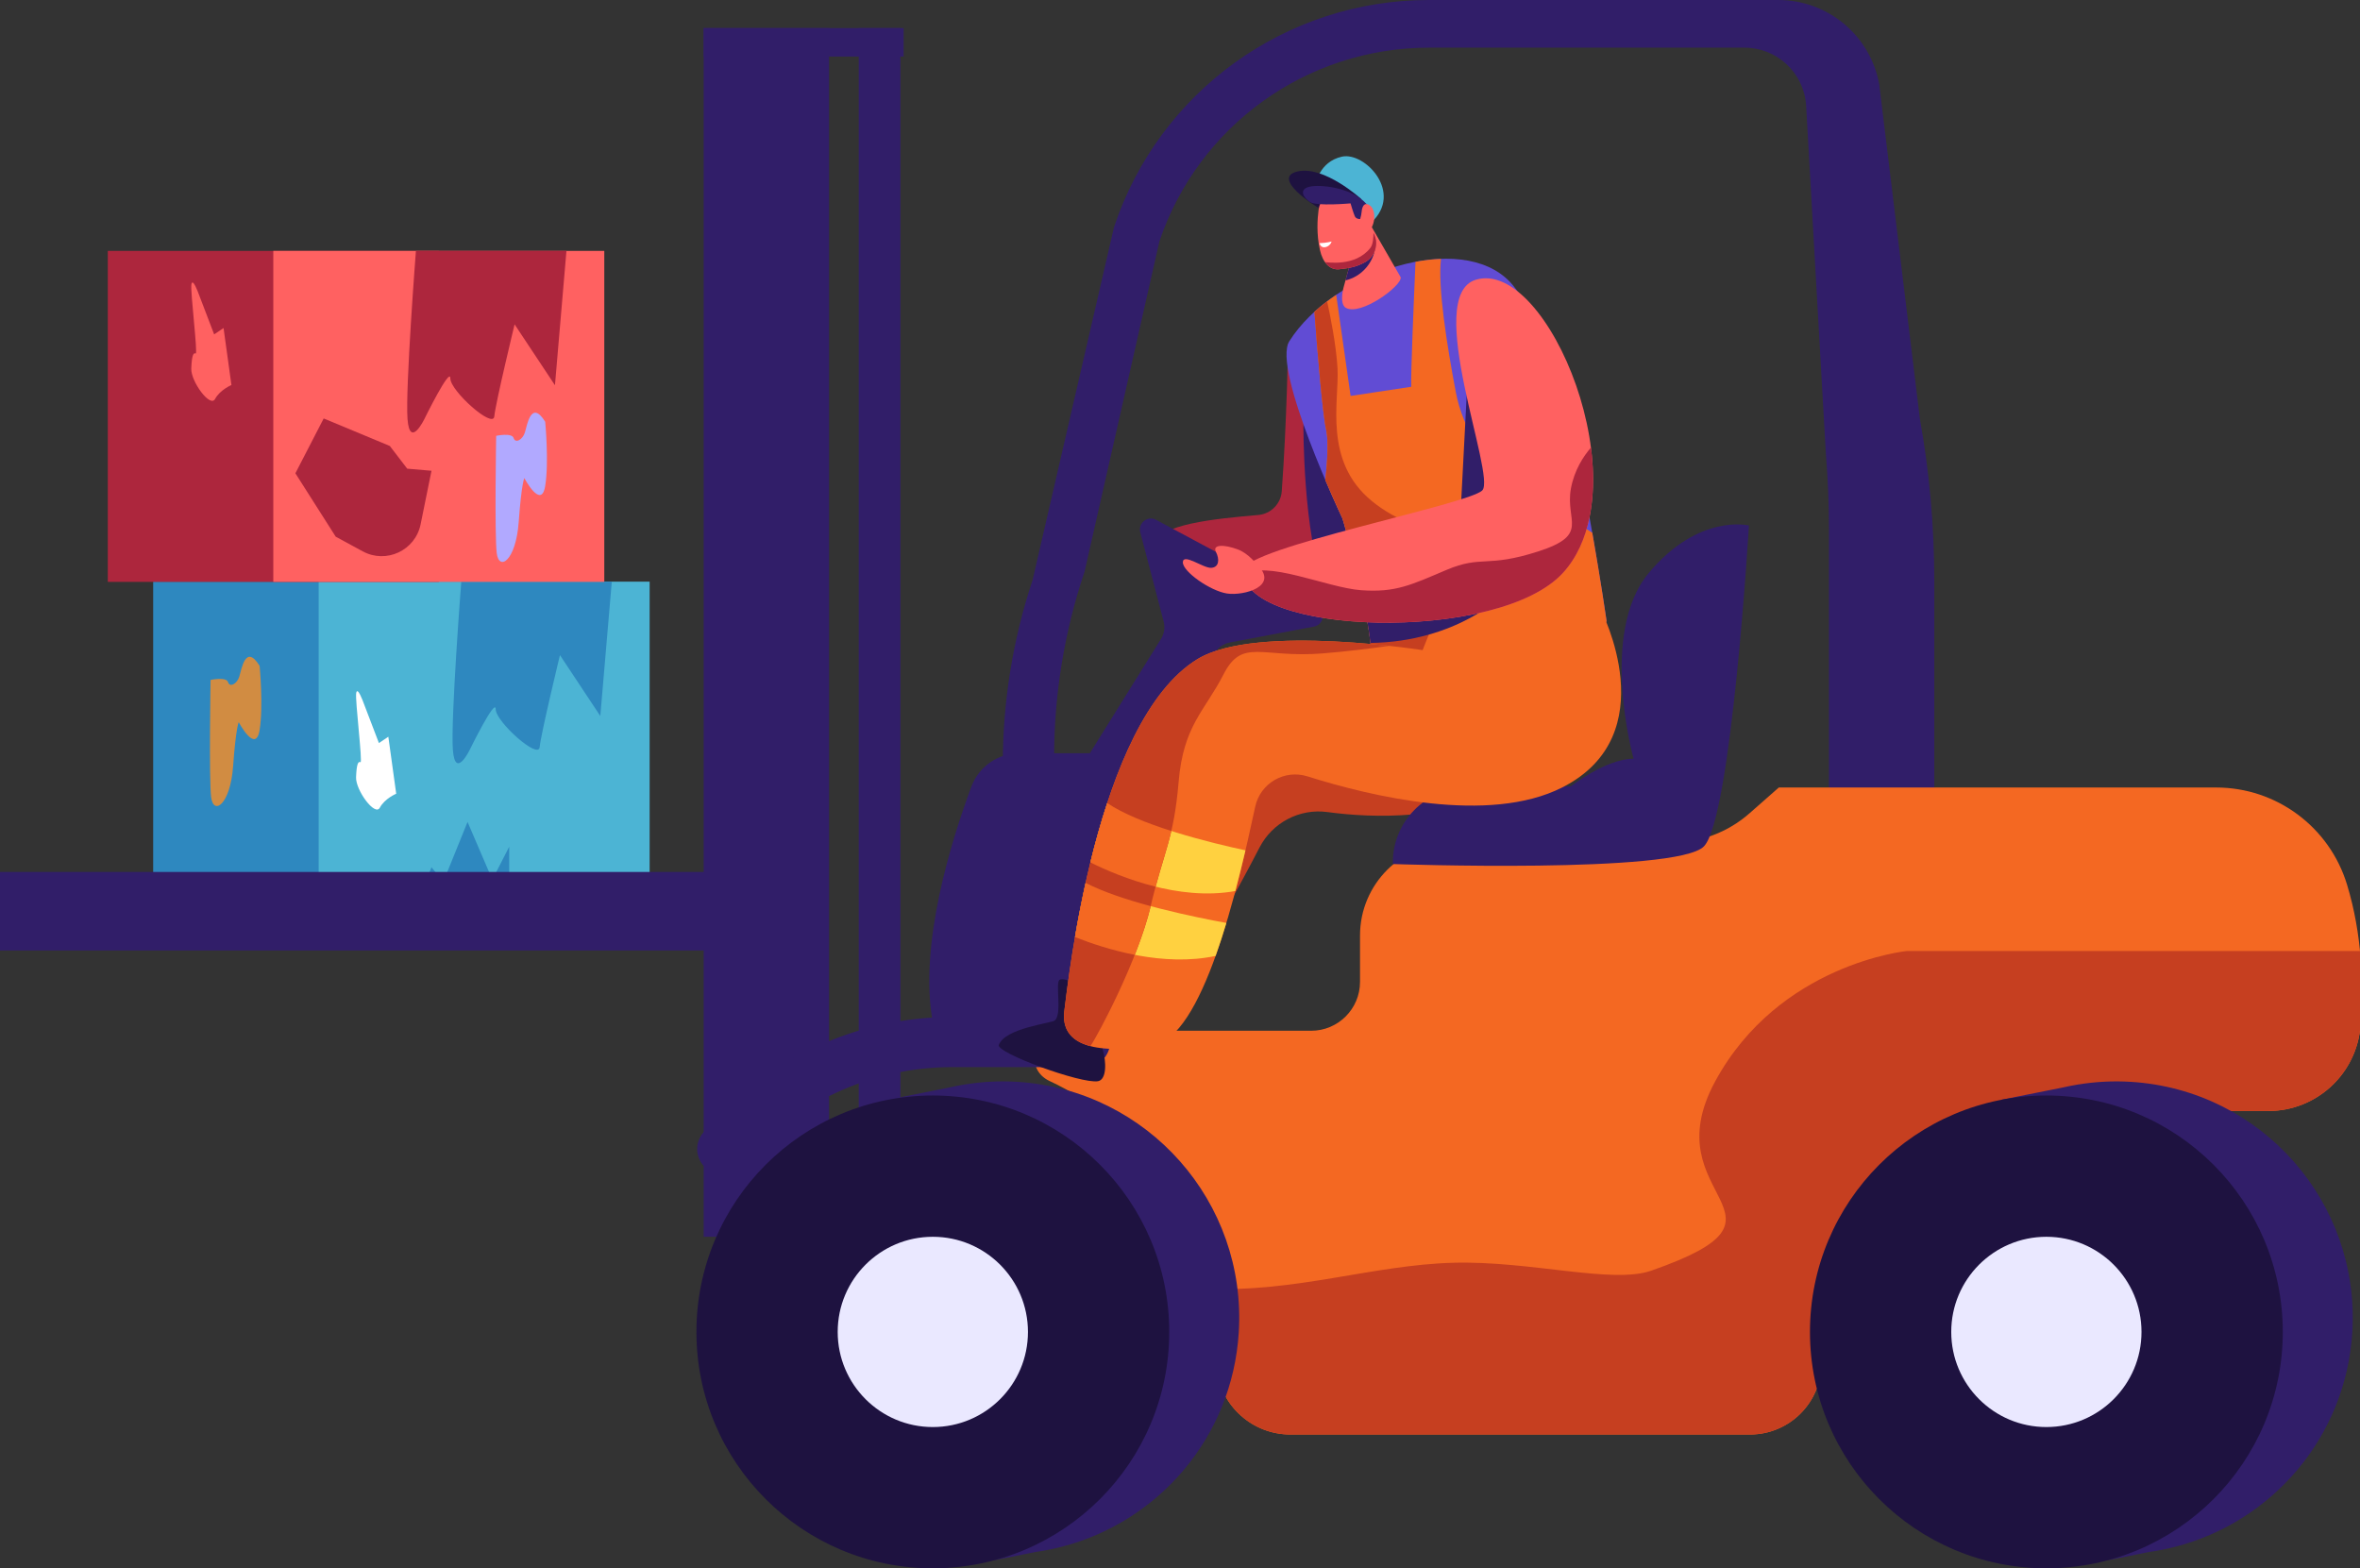 <?xml version="1.0" encoding="utf-8"?>
<!-- Generator: Adobe Illustrator 17.0.0, SVG Export Plug-In . SVG Version: 6.00 Build 0)  -->
<!DOCTYPE svg PUBLIC "-//W3C//DTD SVG 1.1//EN" "http://www.w3.org/Graphics/SVG/1.1/DTD/svg11.dtd">
<svg version="1.1" id="Слой_1" xmlns="http://www.w3.org/2000/svg" xmlns:xlink="http://www.w3.org/1999/xlink" x="0px" y="0px"
	 width="122.798px" height="81.604px" viewBox="0 0 122.798 81.604" enable-background="new 0 0 122.798 81.604"
	 xml:space="preserve">
<rect x="0" y="0" width="122.798" height="81.604" fill="#333333" stroke="none"/>
<g>
	<g>
		<rect x="7.97" y="30.265" fill="#2E88BF" width="17.222" height="17.222"/>
		<rect x="16.581" y="30.265" fill="#4CB4D4" width="17.222" height="17.222"/>
		<path fill="#2E88BF" d="M31.834,30.265l-0.598,6.99l-2.1-3.167c0,0-0.997,4.122-1.056,4.788c-0.059,0.666-2.287-1.328-2.287-1.973
			c0-0.645-1.349,2.107-1.349,2.107s-0.762,1.58-0.88,0c-0.117-1.58,0.438-8.745,0.438-8.745H31.834z"/>
		<polygon fill="#2E88BF" points="26.496,47.487 26.496,44.057 25.618,45.772 24.328,42.767 23.07,45.875 22.451,45.127 
			21.513,47.487 		"/>
		<path fill="#FFFFFF" d="M20.616,41.299l-0.41-2.966l-0.489,0.331l-0.814-2.13c0,0-0.306-0.852-0.369-0.473
			c-0.063,0.379,0.347,3.66,0.221,3.597c-0.126-0.063-0.203,0.126-0.228,0.789c-0.025,0.663,0.985,2.051,1.237,1.578
			C20.016,41.551,20.616,41.299,20.616,41.299z"/>
		<path fill="#D18C42" d="M13.508,34.645c0,0,0.205,2.082,0,3.343c-0.205,1.261-1.085-0.411-1.085-0.411s-0.147,0.264-0.293,2.287
			c-0.147,2.023-1.026,2.58-1.144,1.613c-0.117-0.968-0.029-6.099-0.029-6.099s0.821-0.176,0.909,0.117
			c0.088,0.293,0.469,0.088,0.586-0.293C12.57,34.821,12.775,33.472,13.508,34.645z"/>
	</g>
	<g>
		<rect x="5.61" y="13.054" fill="#AD263D" width="17.222" height="17.222"/>
		<rect x="14.221" y="13.054" fill="#FF6161" width="17.222" height="17.222"/>
		<path fill="#AD263D" d="M29.474,13.054l-0.598,6.99l-2.1-3.167c0,0-0.997,4.122-1.056,4.788c-0.059,0.666-2.287-1.328-2.287-1.973
			c0-0.645-1.349,2.107-1.349,2.107s-0.762,1.58-0.88,0c-0.117-1.58,0.438-8.745,0.438-8.745H29.474z"/>
		<path fill="#AD263D" d="M18.872,28.687c1.222,0.664,2.737-0.042,3.014-1.405l0.566-2.787l-1.263-0.109l-0.905-1.181l-3.441-1.432
			l-1.473,2.853l2.098,3.298L18.872,28.687z"/>
		<path fill="#FF6161" d="M12.042,20.034l-0.41-2.966l-0.489,0.331l-0.814-2.13c0,0-0.306-0.852-0.369-0.473
			c-0.063,0.379,0.347,3.66,0.221,3.597c-0.126-0.063-0.203,0.126-0.228,0.789c-0.025,0.663,0.985,2.051,1.237,1.578
			C11.443,20.286,12.042,20.034,12.042,20.034z"/>
		<path fill="#B1A9FF" d="M28.368,21.944c0,0,0.205,2.082,0,3.343c-0.205,1.261-1.085-0.411-1.085-0.411s-0.147,0.264-0.293,2.287
			c-0.147,2.023-1.026,2.58-1.144,1.613c-0.117-0.968-0.029-6.099-0.029-6.099s0.821-0.176,0.909,0.117
			c0.088,0.293,0.469,0.088,0.586-0.293C27.429,22.12,27.635,20.771,28.368,21.944z"/>
	</g>
	<g>
		<path fill="#AD263D" d="M66.694,25.56c0.263-3.58,0.332-7.67,0.332-7.67s4.031,3.788,4.878,7.375
			c0.598,2.534-1.086,5.104-2.875,5.314c-0.001,0-0.002,0.001-0.004,0.001c-3.247,1.068-8.874-0.406-8.914-2.178
			c-0.025-1.127,3.186-1.416,5.362-1.606C66.128,26.739,66.646,26.216,66.694,25.56z"/>
		<path fill="#4CB4D4" d="M68.459,9.593c0,0,0.169-1.172,1.362-1.441c1.193-0.27,3.239,1.881,1.517,3.439
			C69.615,13.149,68.459,9.593,68.459,9.593z"/>
		<path fill="#311E69" d="M67.82,22.074l4.191,3.874c0.187,2.294-1.354,4.44-2.982,4.632c-0.001,0-0.002,0.001-0.004,0.001
			c-0.028,0.009-0.057,0.018-0.085,0.027C67.788,27.839,67.82,22.074,67.82,22.074z"/>
		<path fill="#1E1240" d="M70.825,10.352c0,0-1.915-1.749-3.309-1.431c-1.394,0.319,0.868,1.804,1.229,1.964
			C69.106,11.045,70.825,10.352,70.825,10.352z"/>
		<path fill="#C63F20" d="M80.687,31.737c0,0,3.397,6.499-2.018,9.239c-3.379,1.71-7.204,1.601-9.604,1.277
			c-1.447-0.195-2.859,0.549-3.529,1.846c-1.982,3.836-6.067,11.133-8.657,11.534c-3.523,0.546-4.306-1.542-4.11-3.042
			c0.196-1.501,4.502-11.894,9.786-15.136c3.079-1.889,9.106-3.588,9.106-3.588L80.687,31.737z"/>
		<rect x="36.615" y="1.461" fill="#311E69" width="6.524" height="62.892"/>
		<rect x="44.682" y="1.461" fill="#311E69" width="2.169" height="62.892"/>
		<rect x="36.615" y="1.461" fill="#311E69" width="10.404" height="1.482"/>
		<path fill="#311E69" d="M68.534,31.537l-8.38-4.489c-0.44-0.235-0.949,0.166-0.822,0.648l1.216,4.643
			c0.081,0.309,0.031,0.637-0.138,0.908l-5.421,8.709L53.815,53.44l6.133,0.976l3.102-20.02c0.075-0.486,0.449-0.872,0.932-0.964
			l4.388-0.829C68.899,32.502,69.009,31.792,68.534,31.537z"/>
		<path fill="#311E69" d="M100.647,42.542V30.213c0-2.823-0.251-5.64-0.749-8.419l-2.115-17.4C97.326,1.851,95.113,0,92.528,0
			L74.345,0C66.91,0,60.311,4.761,57.966,11.816L53.73,30.176c-1.028,3.091-1.551,6.328-1.551,9.585v0.04h2.669V39.43
			c0-3.296,0.536-6.571,1.588-9.695l3.891-17.174c2.028-6.024,7.675-10.081,14.031-10.081h16.412c1.674,0,3.067,1.284,3.204,2.952
			l1.033,18.202c0.106,1.297,0.16,2.597,0.16,3.899v15.01H100.647z"/>
		<path fill="#F46822" d="M115.314,40.976H92.557l-1.526,1.343c-1.119,0.985-2.558,1.528-4.049,1.528H75.594
			c-2.666,0-4.828,2.161-4.828,4.828v2.414c0,1.405-1.139,2.544-2.544,2.544H55.187c-1.467,0-1.909,1.994-0.578,2.613l0,0
			c4.53,2.107,7.652,6.404,8.255,11.364l0.442,3.635c0.236,1.938,1.881,3.395,3.834,3.395h23.916c2.054,0,3.719-1.665,3.719-3.719
			l0,0c0-7.242,5.871-13.113,13.113-13.113h10.137c2.515,0,4.604-1.935,4.8-4.442c0.165-2.103,0.093-4.723-0.702-7.337
			C121.212,43.029,118.449,40.976,115.314,40.976z"/>
		<path fill="#C63F20" d="M63.307,71.245l-0.442-3.635c-0.023-0.187-0.05-0.372-0.08-0.557c4.612,0.209,8.64-1.233,12.821-1.348
			c4.041-0.111,8.279,1.121,10.312,0.412c8.416-2.936,0-3.719,3.327-9.849c3.327-6.131,9.981-6.786,9.981-6.786h23.572
			c0.137,1.394,0.119,2.719,0.028,3.885c-0.197,2.507-2.285,4.442-4.8,4.442h-10.137c-7.242,0-13.113,5.871-13.113,13.113l0,0
			c0,2.054-1.665,3.719-3.719,3.719H67.141C65.188,74.64,63.543,73.183,63.307,71.245z"/>
		<g>
			<path fill="#311E69" d="M46.325,57.75l-0.123-0.528l3.189-0.636c0.235-0.055,0.473-0.101,0.713-0.142l0.097-0.019l0.001,0.003
				c0.887-0.144,1.803-0.195,2.738-0.137c6.781,0.42,11.937,6.258,11.517,13.039c-0.338,5.452-4.179,9.851-9.196,11.148l0,0.002
				l-0.029,0.006c-0.437,0.112-0.883,0.202-1.336,0.266L51.79,81.17l-0.073-0.313c-0.1-0.004-0.199-0.005-0.299-0.011
				c-6.781-0.42-11.937-6.258-11.517-13.039C40.173,63.414,42.721,59.705,46.325,57.75z"/>
			<circle fill="#1E1240" cx="48.538" cy="69.303" r="12.301"/>
			<circle fill="#EAE8FF" cx="48.538" cy="69.303" r="4.95"/>
		</g>
		<path fill="#311E69" d="M57.283,39.193h-4.237c-1.114,0-2.113,0.691-2.502,1.735c-1.028,2.763-2.76,8.261-2.006,12.27l6.44,2.436
			L57.283,39.193z"/>
		<g>
			<path fill="#311E69" d="M37.58,61.09c0.371,0,0.74-0.157,0.998-0.463c2.737-3.244,6.74-5.104,10.984-5.104h6.895
				c0.721,0,1.305-0.584,1.305-1.305c0-0.721-0.584-1.305-1.305-1.305h-6.895c-5.014,0-9.745,2.198-12.979,6.031
				c-0.465,0.551-0.395,1.374,0.156,1.839C36.984,60.989,37.283,61.09,37.58,61.09z"/>
		</g>
		<path fill="#311E69" d="M91.003,27.343c0,0-0.913,15.266-2.349,16.702c-1.435,1.435-16.18,0.913-16.18,0.913v-0.084
			c0-2.124,1.706-3.855,3.83-3.884l5.434-0.077c0,0,1.827-1.435,3.262-1.435c0,0-1.827-6.524,0.783-9.656
			C88.393,26.691,91.003,27.343,91.003,27.343z"/>
		<polygon fill="#311E69" points="38.509,45.369 0,45.369 0,49.457 37.577,49.457 		"/>
		<path fill="#614CD4" d="M71.358,35.237c0.288-2.37-1.506-8.259-1.506-8.259s-3.678-7.774-2.765-9.222
			c2.278-3.615,8.928-5.791,11.49-3.077c0.874,0.926,1.657,2.957,2.235,4.395c1.373,3.418,2.785,13.259,2.785,13.259
			C81.692,33.398,77.094,35.325,71.358,35.237z"/>
		<path fill="#FF6161" d="M71.282,11.65l1.601,2.778c0.075,0.436-2.076,2.029-2.855,1.589c-0.228-0.129-0.24-0.556-0.124-1.04
			l0.727-2.652L71.282,11.65z"/>
		<path fill="#311E69" d="M70.485,12.858c0.467-0.164,1.103-0.396,1.103-0.396s0.083,0.773-0.494,1.459
			c-0.305,0.363-0.696,0.577-1.085,0.669L70.485,12.858z"/>
		<path fill="#FF6161" d="M70.537,10.578l0.95,1.577c0.272,0.544,0.062,1.207-0.474,1.493c-0.429,0.229-0.725,0.297-1.327,0.361
			c-0.501,0.053-0.859-0.358-1.005-0.997c-0.19-0.829-0.13-1.647-0.073-2.082C68.737,9.937,69.842,9.595,70.537,10.578z"/>
		<path fill="#FFFFFF" d="M68.664,12.652c0,0,0.018,0.166,0.172,0.207c0.154,0.041,0.398-0.085,0.451-0.293
			C69.287,12.566,69.036,12.64,68.664,12.652z"/>
		<g>
			<path fill="#AD263D" d="M71.303,12.901c0.147-0.188,0.162-0.56,0.163-0.78l0.021,0.034c0.272,0.544,0.062,1.207-0.474,1.493
				c-0.429,0.229-0.725,0.297-1.327,0.361c-0.306,0.032-0.558-0.109-0.741-0.368C69.046,13.635,70.513,13.906,71.303,12.901z"/>
		</g>
		<path fill="#311E69" d="M70.873,11.396c0,0-0.297,0.045-0.378-0.142c-0.081-0.187-0.223-0.672-0.223-0.672
			s-1.756,0.159-2.105-0.069c-0.349-0.228-0.603-0.654-0.041-0.795c0.563-0.141,2.092,0.049,2.833,0.75
			C71.701,11.169,71.366,11.489,70.873,11.396z"/>
		<path fill="#F46822" d="M68.964,24.983c0.107-1.03,0.163-2.062,0.043-2.598c-0.191-0.853-0.454-4.048-0.612-6.158
			c0.348-0.317,0.728-0.613,1.132-0.885l0.749,5.26l3.156-0.478c-0.034-0.536,0.14-4.643,0.221-6.5
			c0.45-0.086,0.894-0.138,1.327-0.153c-0.178,1.436,0.314,4.53,0.769,6.924c0.385,2.024,1.587,3.799,3.323,4.908l3.78,2.416
			c0.451,2.559,0.747,4.615,0.747,4.615c-1.905,1.065-6.503,2.992-12.239,2.904c0.288-2.37-1.506-8.259-1.506-8.259
			S69.46,26.15,68.964,24.983z"/>
		<path fill="#C63F20" d="M68.394,16.226c0.209-0.19,0.43-0.371,0.66-0.546c0.166,0.753,0.471,2.266,0.541,3.485
			c0.096,1.696-0.763,4.828,1.798,6.916c2.561,2.088,5.431,1.261,3.692,5.176c-0.603,1.357-1.113,2.735-1.609,3.922
			c-0.685,0.047-1.391,0.069-2.116,0.057c0.288-2.37-1.506-8.259-1.506-8.259s-0.392-0.829-0.889-1.996
			c0.107-1.03,0.163-2.062,0.043-2.598C68.815,21.532,68.553,18.337,68.394,16.226z"/>
		<path fill="#FF6161" d="M70.785,11.353c0.035-0.109,0.053-0.221,0.065-0.335c0.022-0.216,0.105-0.531,0.409-0.341
			c0.442,0.277,0.262,1.42-0.28,1.453C70.576,12.155,70.696,11.627,70.785,11.353z"/>
		<path fill="#311E69" d="M78.215,30.941c0,0-2.383,2.449-6.905,2.513c-0.092-0.801-0.257-1.691-0.443-2.548L78.215,30.941z"/>
		<polygon fill="#311E69" points="76.413,18.731 75.996,26.734 79.607,25.603 		"/>
		<path fill="#FF6161" d="M76.784,14.558c3.751-1.158,8.665,10.713,4.549,15.242c-3.379,3.719-16.861,3.249-16.623-0.148
			c0.08-1.147,11.702-3.397,12.418-4.136C77.86,24.76,74.028,15.409,76.784,14.558z"/>
		<path fill="#1E1240" d="M57.377,54.613c-0.058-0.19,0.281-1.514,0.287-1.653c0.023-0.509-0.266-0.949-0.702-1.255
			c-0.275-0.193-1.554-0.904-1.827-0.725c-0.243,0.159,0.153,1.801-0.258,2.122c-0.179,0.14-2.582,0.392-2.905,1.269
			c-0.151,0.41,4.282,2.035,5.158,1.887C57.59,56.18,57.57,55.238,57.377,54.613z"/>
		<path fill="#AD263D" d="M64.725,29.941c1.112-0.849,4.309,0.64,6.1,0.769c1.8,0.13,2.606-0.279,4.445-1.058
			c1.839-0.779,2.076-0.091,4.772-0.961c2.697-0.87,1.392-1.566,1.696-3.262c0.174-0.968,0.659-1.695,1.044-2.141
			c0.319,2.487-0.021,4.941-1.449,6.512C78.053,33.411,65.248,33.073,64.725,29.941z"/>
		<path fill="#FF6161" d="M65.396,29.366c0,0-0.436-0.565-0.962-0.767c-0.767-0.294-1.359-0.263-1.166,0.117
			c0.193,0.38,0.171,0.796-0.237,0.829c-0.408,0.033-1.468-0.783-1.484-0.294c-0.016,0.489,1.435,1.501,2.3,1.631
			C64.711,31.013,66.603,30.507,65.396,29.366z"/>
		<path fill="#F46822" d="M83.3,31.737c0,0,3.397,6.499-2.018,9.239c-3.821,1.933-9.963,0.458-13.249-0.579
			c-1.197-0.377-2.457,0.353-2.721,1.579c-0.938,4.358-2.709,12.028-5.363,12.439c-3.523,0.546-4.763-0.324-4.567-1.824
			c0.196-1.501,1.631-15.047,6.916-18.289c3.079-1.889,11.977-0.435,11.977-0.435L83.3,31.737z"/>
		<g>
			<path fill="#FFD140" d="M56.735,44.873c0.249-1.019,0.539-2.064,0.876-3.088c1.757,1.186,5.416,2.078,7.194,2.46
				c-0.16,0.685-0.335,1.399-0.525,2.117C61.321,46.901,58.164,45.586,56.735,44.873z"/>
			<path fill="#FFD140" d="M56.487,45.937c2.02,1.056,5.863,1.821,7.325,2.086c-0.177,0.587-0.364,1.164-0.561,1.716
				c-2.697,0.575-5.632-0.312-7.317-0.982C56.082,47.894,56.265,46.938,56.487,45.937z"/>
		</g>
		<path fill="#C63F20" d="M55.381,52.591c0.196-1.501,1.631-15.047,6.916-18.289c2.157-1.323,7.17-1.006,9.978-0.697
			c-0.96,0.139-2.15,0.287-3.439,0.393c-3.19,0.261-4.19-0.826-5.169,1.087c-0.978,1.914-2.095,2.656-2.341,5.612
			c-0.246,2.956-0.788,3.64-1.452,6.451c-0.664,2.811-2.741,6.715-3.138,7.286l0,0C55.657,54.154,55.265,53.484,55.381,52.591z"/>
		<g>
			<path fill="#F46822" d="M57.611,41.785c0.824,0.556,2.065,1.048,3.335,1.452c-0.221,0.948-0.5,1.728-0.817,2.899
				c-1.421-0.351-2.645-0.89-3.394-1.263C56.984,43.854,57.274,42.809,57.611,41.785z"/>
			<path fill="#F46822" d="M55.991,48.433c0-0.002,0.001-0.003,0.001-0.005c0.019-0.107,0.038-0.215,0.058-0.324
				c0.001-0.005,0.002-0.009,0.003-0.014c0.019-0.103,0.038-0.207,0.058-0.312c0.002-0.012,0.004-0.024,0.007-0.036
				c0.018-0.097,0.037-0.195,0.056-0.294c0.004-0.02,0.008-0.04,0.012-0.06c0.018-0.095,0.038-0.191,0.057-0.287
				c0.005-0.023,0.009-0.046,0.014-0.069c0.019-0.095,0.039-0.191,0.059-0.288c0.005-0.024,0.01-0.049,0.015-0.073
				c0.022-0.104,0.044-0.209,0.066-0.315c0.004-0.016,0.007-0.033,0.01-0.049c0.026-0.123,0.053-0.246,0.081-0.37
				c0.893,0.467,2.143,0.877,3.386,1.212l0,0c-0.187,0.791-0.486,1.669-0.827,2.534c-1.214-0.236-2.306-0.605-3.112-0.926
				C55.952,48.651,55.971,48.542,55.991,48.433z"/>
		</g>
		<g>
			<path fill="#311E69" d="M104.265,57.75l-0.123-0.528l3.189-0.636c0.235-0.055,0.473-0.101,0.713-0.142l0.097-0.019l0.001,0.003
				c0.887-0.144,1.803-0.195,2.738-0.137c6.781,0.42,11.937,6.258,11.517,13.039c-0.338,5.452-4.179,9.851-9.196,11.148l0,0.002
				l-0.029,0.006c-0.437,0.112-0.883,0.202-1.336,0.266l-2.105,0.419l-0.073-0.313c-0.1-0.004-0.199-0.005-0.299-0.011
				c-6.781-0.42-11.937-6.258-11.517-13.039C98.114,63.414,100.662,59.705,104.265,57.75z"/>
			<circle fill="#1E1240" cx="106.479" cy="69.303" r="12.301"/>
			<circle fill="#EAE8FF" cx="106.479" cy="69.303" r="4.95"/>
		</g>
	</g>
</g>
</svg>
